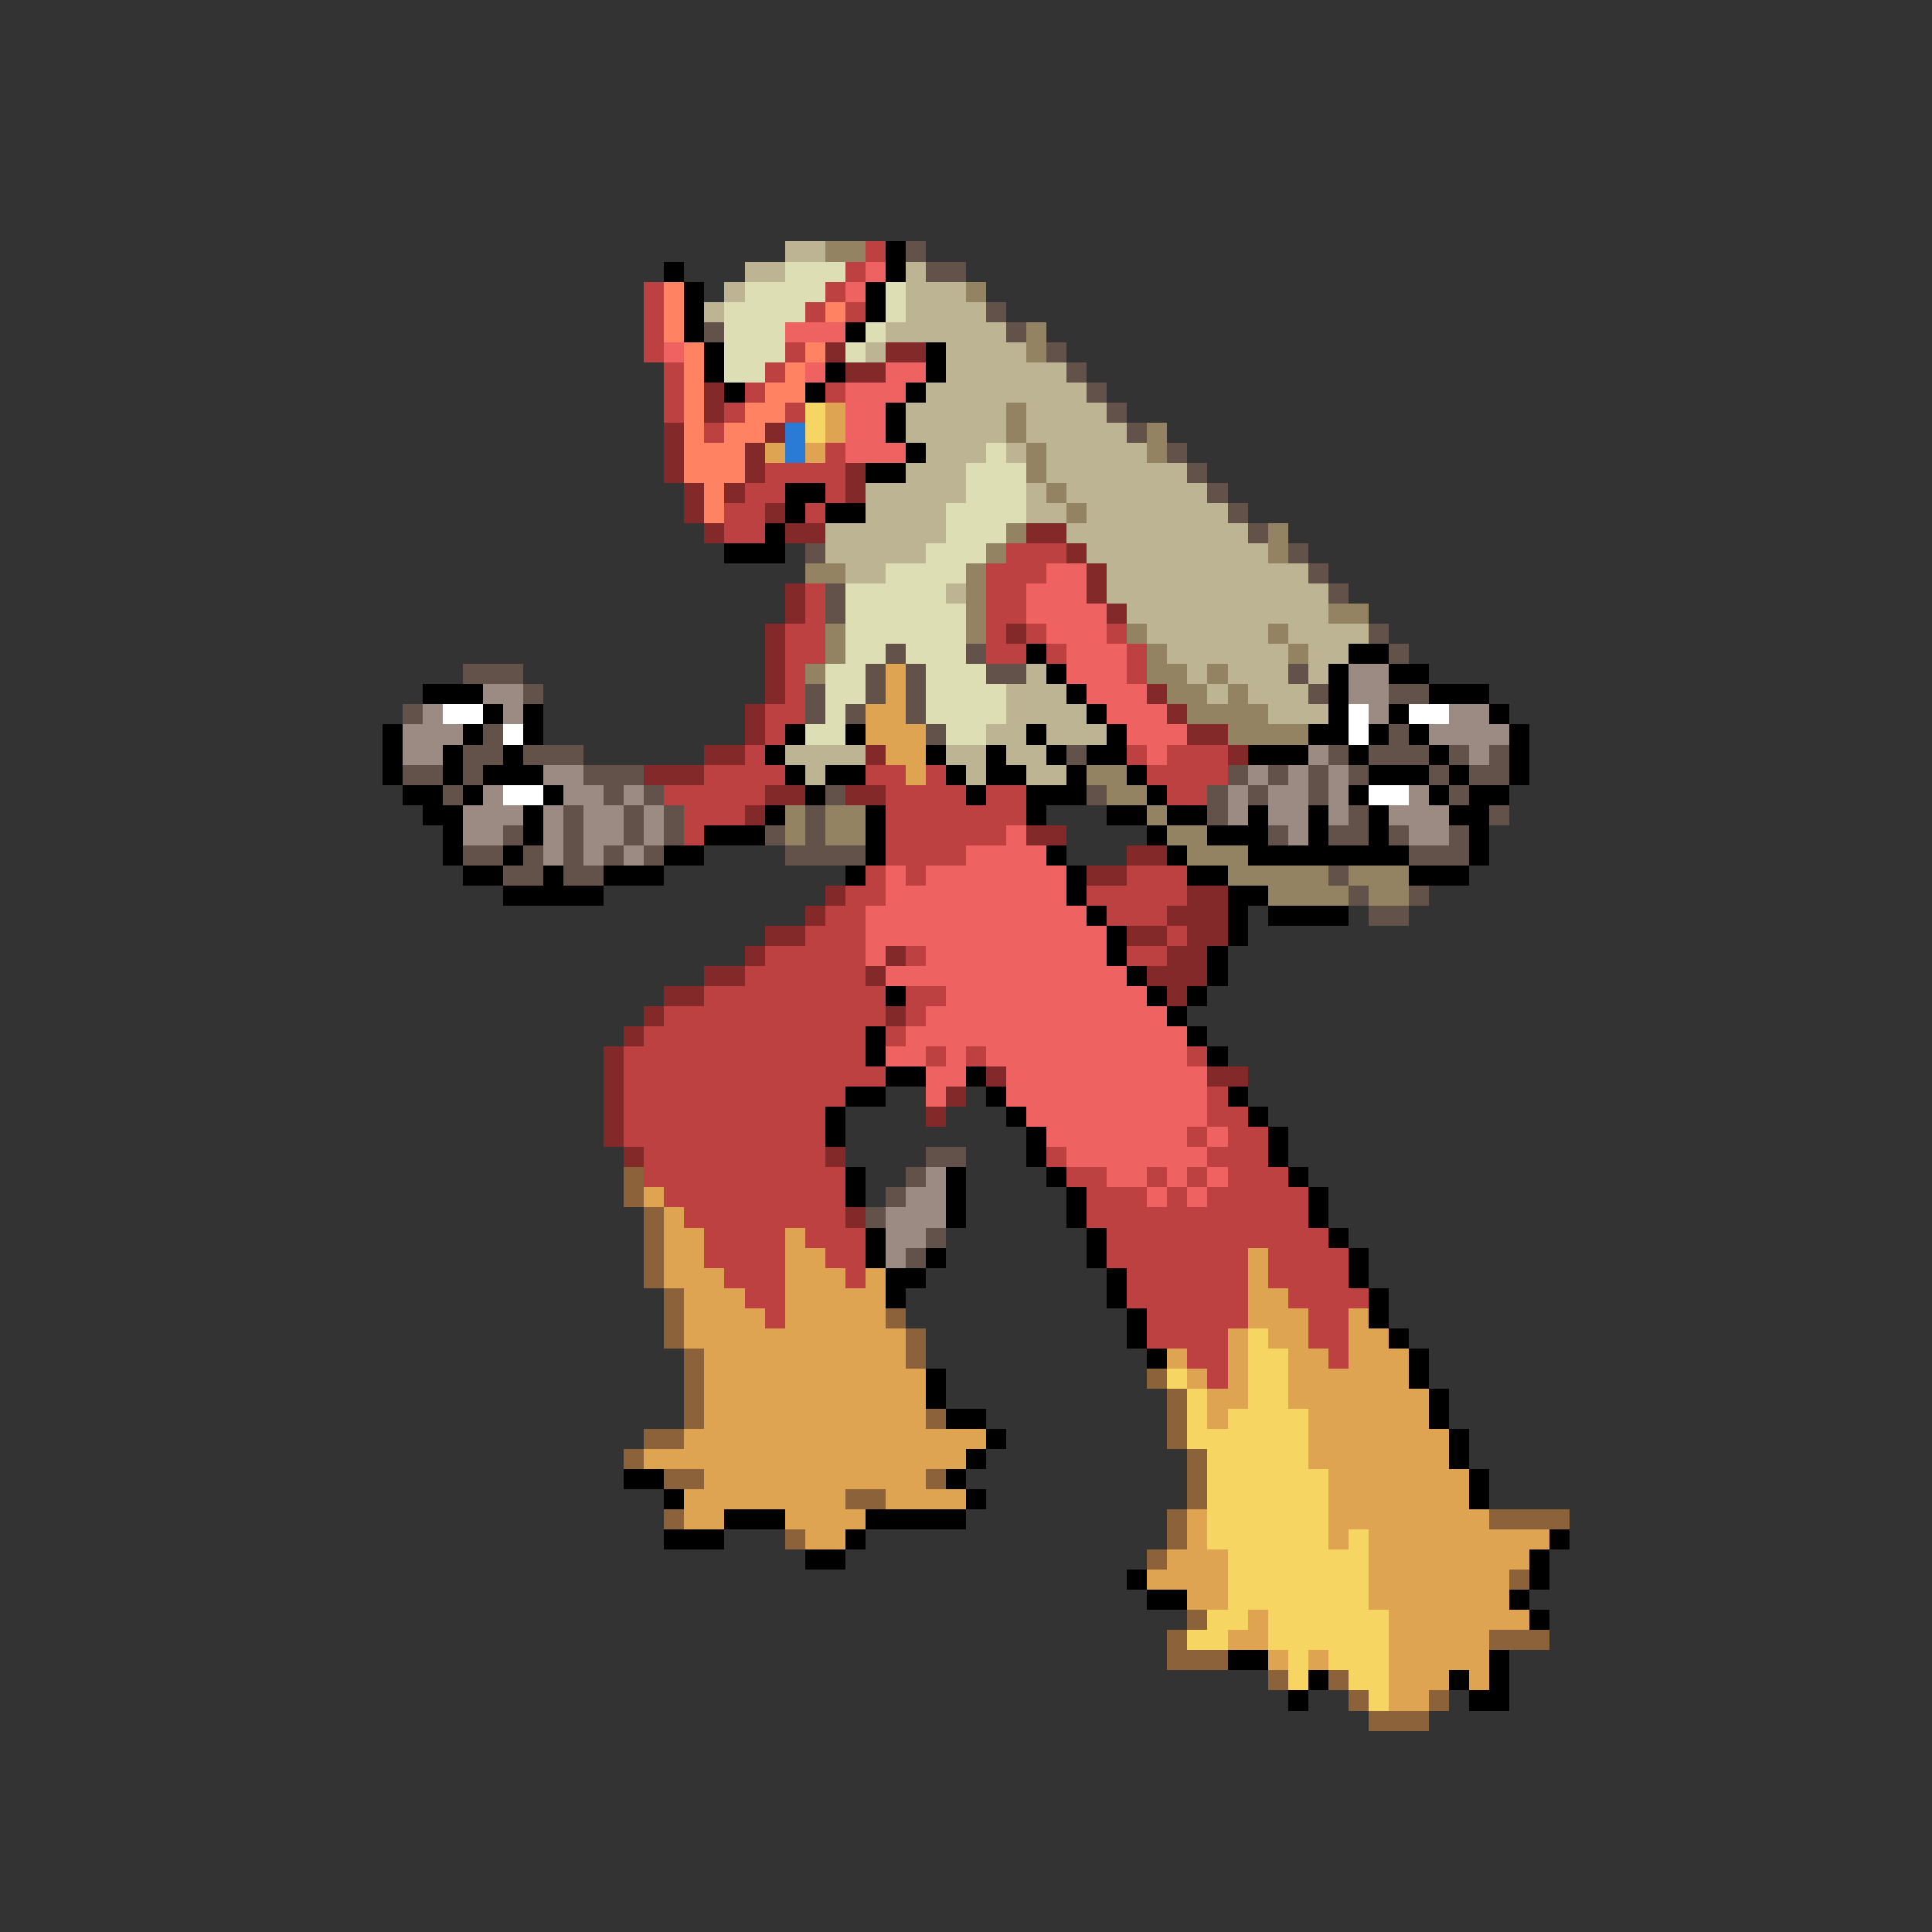 <svg xmlns="http://www.w3.org/2000/svg" viewBox="0 -0.5 96 96" shape-rendering="crispEdges">
<rect x="0" y="-0.5" width="96" height="96" fill="#333333" stroke="none"/>
<path stroke="#bdb494" d="M39 12h2M37 13h2M45 13h1M36 14h1M45 14h3M35 15h1M45 15h4M44 16h6M43 17h1M47 17h4M47 18h6M46 19h8M45 20h5M51 20h4M45 21h5M51 21h5M46 22h3M50 22h1M52 22h5M45 23h3M52 23h7M43 24h5M51 24h1M53 24h7M43 25h4M51 25h2M54 25h7M41 26h6M53 26h9M41 27h5M54 27h9M42 28h2M55 28h10M47 29h1M55 29h11M56 30h10M57 31h6M64 31h4M58 32h6M65 32h2M51 33h1M59 33h1M61 33h3M65 33h1M50 34h3M60 34h1M62 34h3M50 35h4M63 35h3M49 36h2M52 36h3M39 37h4M47 37h2M50 37h2M40 38h1M48 38h1M51 38h2" />
<path stroke="#948362" d="M41 12h2M48 14h1M51 16h1M51 17h1M50 20h1M50 21h1M57 21h1M51 22h1M57 22h1M51 23h1M52 24h1M53 25h1M50 26h1M63 26h1M49 27h1M63 27h1M40 28h2M48 28h1M48 29h1M48 30h1M66 30h2M41 31h1M48 31h1M56 31h1M63 31h1M41 32h1M57 32h1M64 32h1M40 33h1M57 33h2M60 33h1M58 34h2M61 34h1M59 35h4M61 36h4M54 38h2M55 39h2M39 40h1M41 40h2M57 40h1M39 41h1M41 41h2M58 41h2M59 42h3M61 43h5M67 43h3M63 44h4M68 44h2" />
<path stroke="#bd4141" d="M43 12h1M42 13h1M32 14h1M41 14h1M32 15h1M40 15h1M42 15h1M32 16h1M32 17h1M39 17h1M33 18h1M38 18h1M33 19h1M37 19h1M41 19h1M33 20h1M36 20h1M39 20h1M35 21h1M41 22h1M38 23h4M37 24h2M41 24h1M36 25h2M40 25h1M36 26h2M50 27h3M49 28h3M40 29h1M49 29h2M40 30h1M49 30h2M39 31h2M49 31h1M51 31h1M55 31h1M39 32h2M49 32h2M52 32h1M56 32h1M39 33h1M56 33h1M39 34h1M38 35h2M38 36h1M37 37h1M56 37h1M58 37h3M35 38h4M43 38h2M46 38h1M57 38h4M33 39h5M44 39h4M49 39h2M58 39h2M34 40h3M44 40h7M34 41h1M44 41h6M44 42h4M43 43h1M45 43h1M56 43h3M42 44h2M54 44h5M41 45h2M55 45h3M40 46h3M58 46h1M38 47h5M45 47h1M56 47h2M37 48h6M35 49h9M45 49h2M33 50h11M45 50h1M32 51h11M44 51h1M31 52h12M46 52h1M48 52h1M59 52h1M31 53h13M31 54h11M60 54h1M31 55h10M60 55h2M31 56h10M59 56h1M61 56h2M32 57h9M52 57h1M60 57h3M32 58h10M53 58h2M57 58h1M59 58h1M61 58h3M33 59h9M54 59h3M58 59h1M60 59h5M34 60h8M54 60h11M35 61h4M40 61h3M55 61h11M35 62h4M41 62h2M55 62h7M63 62h4M36 63h3M42 63h1M56 63h6M63 63h4M37 64h2M56 64h6M64 64h4M38 65h1M57 65h5M65 65h2M57 66h4M65 66h2M59 67h2M66 67h1M60 68h1" />
<path stroke="#000000" d="M44 12h1M33 13h1M44 13h1M34 14h1M43 14h1M34 15h1M43 15h1M34 16h1M42 16h1M35 17h1M46 17h1M35 18h1M41 18h1M46 18h1M36 19h1M40 19h1M45 19h1M44 20h1M44 21h1M45 22h1M43 23h2M39 24h2M39 25h1M41 25h2M38 26h1M36 27h3M51 32h1M67 32h2M52 33h1M66 33h1M69 33h2M21 34h3M53 34h1M66 34h1M71 34h3M24 35h1M26 35h1M54 35h1M66 35h1M69 35h1M74 35h1M19 36h1M23 36h1M26 36h1M39 36h1M42 36h1M51 36h1M55 36h1M65 36h2M68 36h1M70 36h1M75 36h1M19 37h1M22 37h1M25 37h1M38 37h1M46 37h1M49 37h1M52 37h1M54 37h2M62 37h3M67 37h1M71 37h1M75 37h1M19 38h1M22 38h1M24 38h3M39 38h1M41 38h2M47 38h1M49 38h2M53 38h1M56 38h1M68 38h3M72 38h1M75 38h1M20 39h2M23 39h1M27 39h1M40 39h1M48 39h1M51 39h3M57 39h1M67 39h1M71 39h1M73 39h2M21 40h2M26 40h1M38 40h1M43 40h1M51 40h1M55 40h2M58 40h2M62 40h1M65 40h1M68 40h1M72 40h2M22 41h1M26 41h1M35 41h3M43 41h1M57 41h1M60 41h3M65 41h1M68 41h1M73 41h1M22 42h1M25 42h1M33 42h2M43 42h1M52 42h1M58 42h1M62 42h8M73 42h1M23 43h2M27 43h1M30 43h3M42 43h1M53 43h1M59 43h2M70 43h3M25 44h5M53 44h1M61 44h2M54 45h1M61 45h1M63 45h4M55 46h1M61 46h1M55 47h1M60 47h1M56 48h1M60 48h1M44 49h1M57 49h1M59 49h1M58 50h1M43 51h1M59 51h1M43 52h1M60 52h1M44 53h2M48 53h1M42 54h2M49 54h1M61 54h1M41 55h1M50 55h1M62 55h1M41 56h1M51 56h1M63 56h1M51 57h1M63 57h1M42 58h1M47 58h1M52 58h1M64 58h1M42 59h1M47 59h1M53 59h1M65 59h1M47 60h1M53 60h1M65 60h1M43 61h1M54 61h1M66 61h1M43 62h1M46 62h1M54 62h1M67 62h1M44 63h2M55 63h1M67 63h1M44 64h1M55 64h1M68 64h1M56 65h1M68 65h1M56 66h1M69 66h1M57 67h1M70 67h1M46 68h1M70 68h1M46 69h1M71 69h1M47 70h2M71 70h1M49 71h1M72 71h1M48 72h1M72 72h1M31 73h2M47 73h1M73 73h1M33 74h1M48 74h1M73 74h1M36 75h3M43 75h5M33 76h3M42 76h1M77 76h1M40 77h2M76 77h1M56 78h1M76 78h1M57 79h2M75 79h1M76 80h1M61 82h2M74 82h1M65 83h1M72 83h1M74 83h1M64 84h1M73 84h2" />
<path stroke="#62524a" d="M45 12h1M46 13h2M49 15h1M35 16h1M50 16h1M52 17h1M53 18h1M54 19h1M55 20h1M56 21h1M58 22h1M59 23h1M60 24h1M61 25h1M62 26h1M40 27h1M64 27h1M65 28h1M41 29h1M66 29h1M41 30h1M68 31h1M44 32h1M48 32h1M69 32h1M23 33h3M43 33h1M45 33h1M49 33h2M64 33h1M26 34h1M40 34h1M43 34h1M45 34h1M65 34h1M69 34h2M20 35h1M40 35h1M42 35h1M45 35h1M24 36h1M46 36h1M69 36h1M23 37h2M26 37h3M53 37h1M66 37h1M68 37h3M72 37h1M74 37h1M20 38h2M23 38h1M29 38h3M61 38h1M63 38h1M65 38h1M67 38h1M71 38h1M73 38h2M22 39h1M30 39h1M32 39h1M41 39h1M54 39h1M60 39h1M62 39h1M65 39h1M72 39h1M28 40h1M31 40h1M33 40h1M40 40h1M60 40h1M67 40h1M74 40h1M25 41h1M28 41h1M31 41h1M33 41h1M38 41h1M40 41h1M63 41h1M66 41h2M69 41h1M72 41h1M23 42h2M26 42h1M28 42h1M30 42h1M32 42h1M39 42h4M70 42h3M25 43h2M28 43h2M66 43h1M67 44h1M70 44h1M68 45h2M46 57h2M45 58h1M44 59h1M43 60h1M46 61h1M45 62h1" />
<path stroke="#dedeb4" d="M39 13h3M37 14h4M44 14h1M36 15h4M44 15h1M36 16h3M43 16h1M36 17h3M42 17h1M36 18h2M49 22h1M48 23h3M48 24h3M47 25h4M47 26h3M46 27h3M44 28h4M42 29h5M42 30h6M42 31h6M42 32h2M45 32h3M41 33h2M46 33h3M41 34h2M46 34h4M41 35h1M46 35h4M40 36h2M47 36h2" />
<path stroke="#ee6262" d="M43 13h1M42 14h1M39 16h3M33 17h1M40 18h1M44 18h2M42 19h3M42 20h2M42 21h2M42 22h3M52 28h2M51 29h3M51 30h4M52 31h3M53 32h3M53 33h3M54 34h3M55 35h3M56 36h3M57 37h1M50 41h1M48 42h4M44 43h1M46 43h7M44 44h9M43 45h11M43 46h12M43 47h1M46 47h9M44 48h12M47 49h10M46 50h12M45 51h14M44 52h2M47 52h1M49 52h10M46 53h2M50 53h10M46 54h1M50 54h10M51 55h9M52 56h7M60 56h1M53 57h7M55 58h2M58 58h1M60 58h1M57 59h1M59 59h1" />
<path stroke="#ff8362" d="M33 14h1M33 15h1M41 15h1M33 16h1M34 17h1M40 17h1M34 18h1M39 18h1M34 19h1M38 19h2M34 20h1M37 20h2M34 21h1M36 21h2M34 22h3M34 23h3M35 24h1M35 25h1" />
<path stroke="#832929" d="M41 17h1M44 17h2M42 18h2M35 19h1M35 20h1M33 21h1M38 21h1M33 22h1M37 22h1M33 23h1M37 23h1M42 23h1M34 24h1M36 24h1M42 24h1M34 25h1M38 25h1M35 26h1M39 26h2M51 26h2M53 27h1M54 28h1M39 29h1M54 29h1M39 30h1M55 30h1M38 31h1M50 31h1M38 32h1M38 33h1M38 34h1M57 34h1M37 35h1M58 35h1M37 36h1M59 36h2M35 37h2M43 37h1M61 37h1M32 38h3M38 39h2M42 39h2M37 40h1M51 41h2M56 42h2M54 43h2M41 44h1M59 44h2M40 45h1M58 45h3M38 46h2M56 46h2M59 46h2M37 47h1M44 47h1M58 47h2M35 48h2M43 48h1M57 48h3M33 49h2M58 49h1M32 50h1M44 50h1M31 51h1M30 52h1M30 53h1M49 53h1M60 53h2M30 54h1M47 54h1M30 55h1M46 55h1M30 56h1M31 57h1M41 57h1M42 60h1" />
<path stroke="#f6d562" d="M40 20h1M40 21h1M62 66h1M62 67h2M58 68h1M62 68h2M59 69h1M62 69h2M59 70h1M61 70h4M59 71h6M60 72h5M60 73h6M60 74h6M60 75h6M60 76h6M67 76h1M61 77h7M61 78h7M61 79h7M60 80h2M63 80h6M59 81h2M63 81h6M64 82h1M66 82h3M64 83h1M67 83h2M68 84h1" />
<path stroke="#dea452" d="M41 20h1M41 21h1M38 22h1M40 22h1M44 33h1M44 34h1M43 35h2M43 36h3M44 37h2M45 38h1M32 59h1M33 60h1M33 61h2M39 61h1M33 62h2M39 62h2M62 62h1M33 63h3M39 63h3M43 63h1M62 63h1M34 64h3M39 64h5M62 64h2M34 65h4M39 65h5M62 65h3M67 65h1M34 66h11M61 66h1M63 66h2M67 66h2M35 67h10M58 67h1M61 67h1M64 67h2M67 67h3M35 68h11M59 68h1M61 68h1M64 68h6M35 69h11M60 69h2M64 69h7M35 70h11M60 70h1M65 70h6M34 71h15M65 71h7M32 72h16M65 72h7M35 73h11M66 73h7M34 74h8M44 74h4M66 74h7M34 75h2M39 75h4M59 75h1M66 75h8M40 76h2M59 76h1M66 76h1M68 76h9M58 77h3M68 77h8M57 78h4M68 78h7M59 79h2M68 79h7M62 80h1M69 80h7M61 81h2M69 81h5M63 82h1M65 82h1M69 82h5M69 83h3M73 83h1M69 84h2" />
<path stroke="#297bd5" d="M39 21h1M39 22h1" />
<path stroke="#9c8b83" d="M67 33h2M24 34h2M67 34h2M21 35h1M25 35h1M68 35h1M72 35h2M20 36h3M71 36h4M20 37h2M65 37h1M73 37h1M27 38h2M62 38h1M64 38h1M66 38h1M24 39h1M28 39h2M31 39h1M61 39h1M63 39h2M66 39h1M70 39h1M23 40h3M27 40h1M29 40h2M32 40h1M61 40h1M63 40h2M66 40h1M69 40h3M23 41h2M27 41h1M29 41h2M32 41h1M64 41h1M70 41h2M27 42h1M29 42h1M31 42h1M46 58h1M45 59h2M44 60h3M44 61h2M44 62h1" />
<path stroke="#ffffff" d="M22 35h2M67 35h1M70 35h2M25 36h1M67 36h1M25 39h2M68 39h2" />
<path stroke="#8b6239" d="M31 58h1M31 59h1M32 60h1M32 61h1M32 62h1M32 63h1M33 64h1M33 65h1M44 65h1M33 66h1M45 66h1M34 67h1M45 67h1M34 68h1M57 68h1M34 69h1M58 69h1M34 70h1M46 70h1M58 70h1M32 71h2M58 71h1M31 72h1M59 72h1M33 73h2M46 73h1M59 73h1M42 74h2M59 74h1M33 75h1M58 75h1M74 75h4M39 76h1M58 76h1M57 77h1M75 78h1M59 80h1M58 81h1M74 81h3M58 82h3M63 83h1M66 83h1M67 84h1M71 84h1M68 85h3" />
</svg>